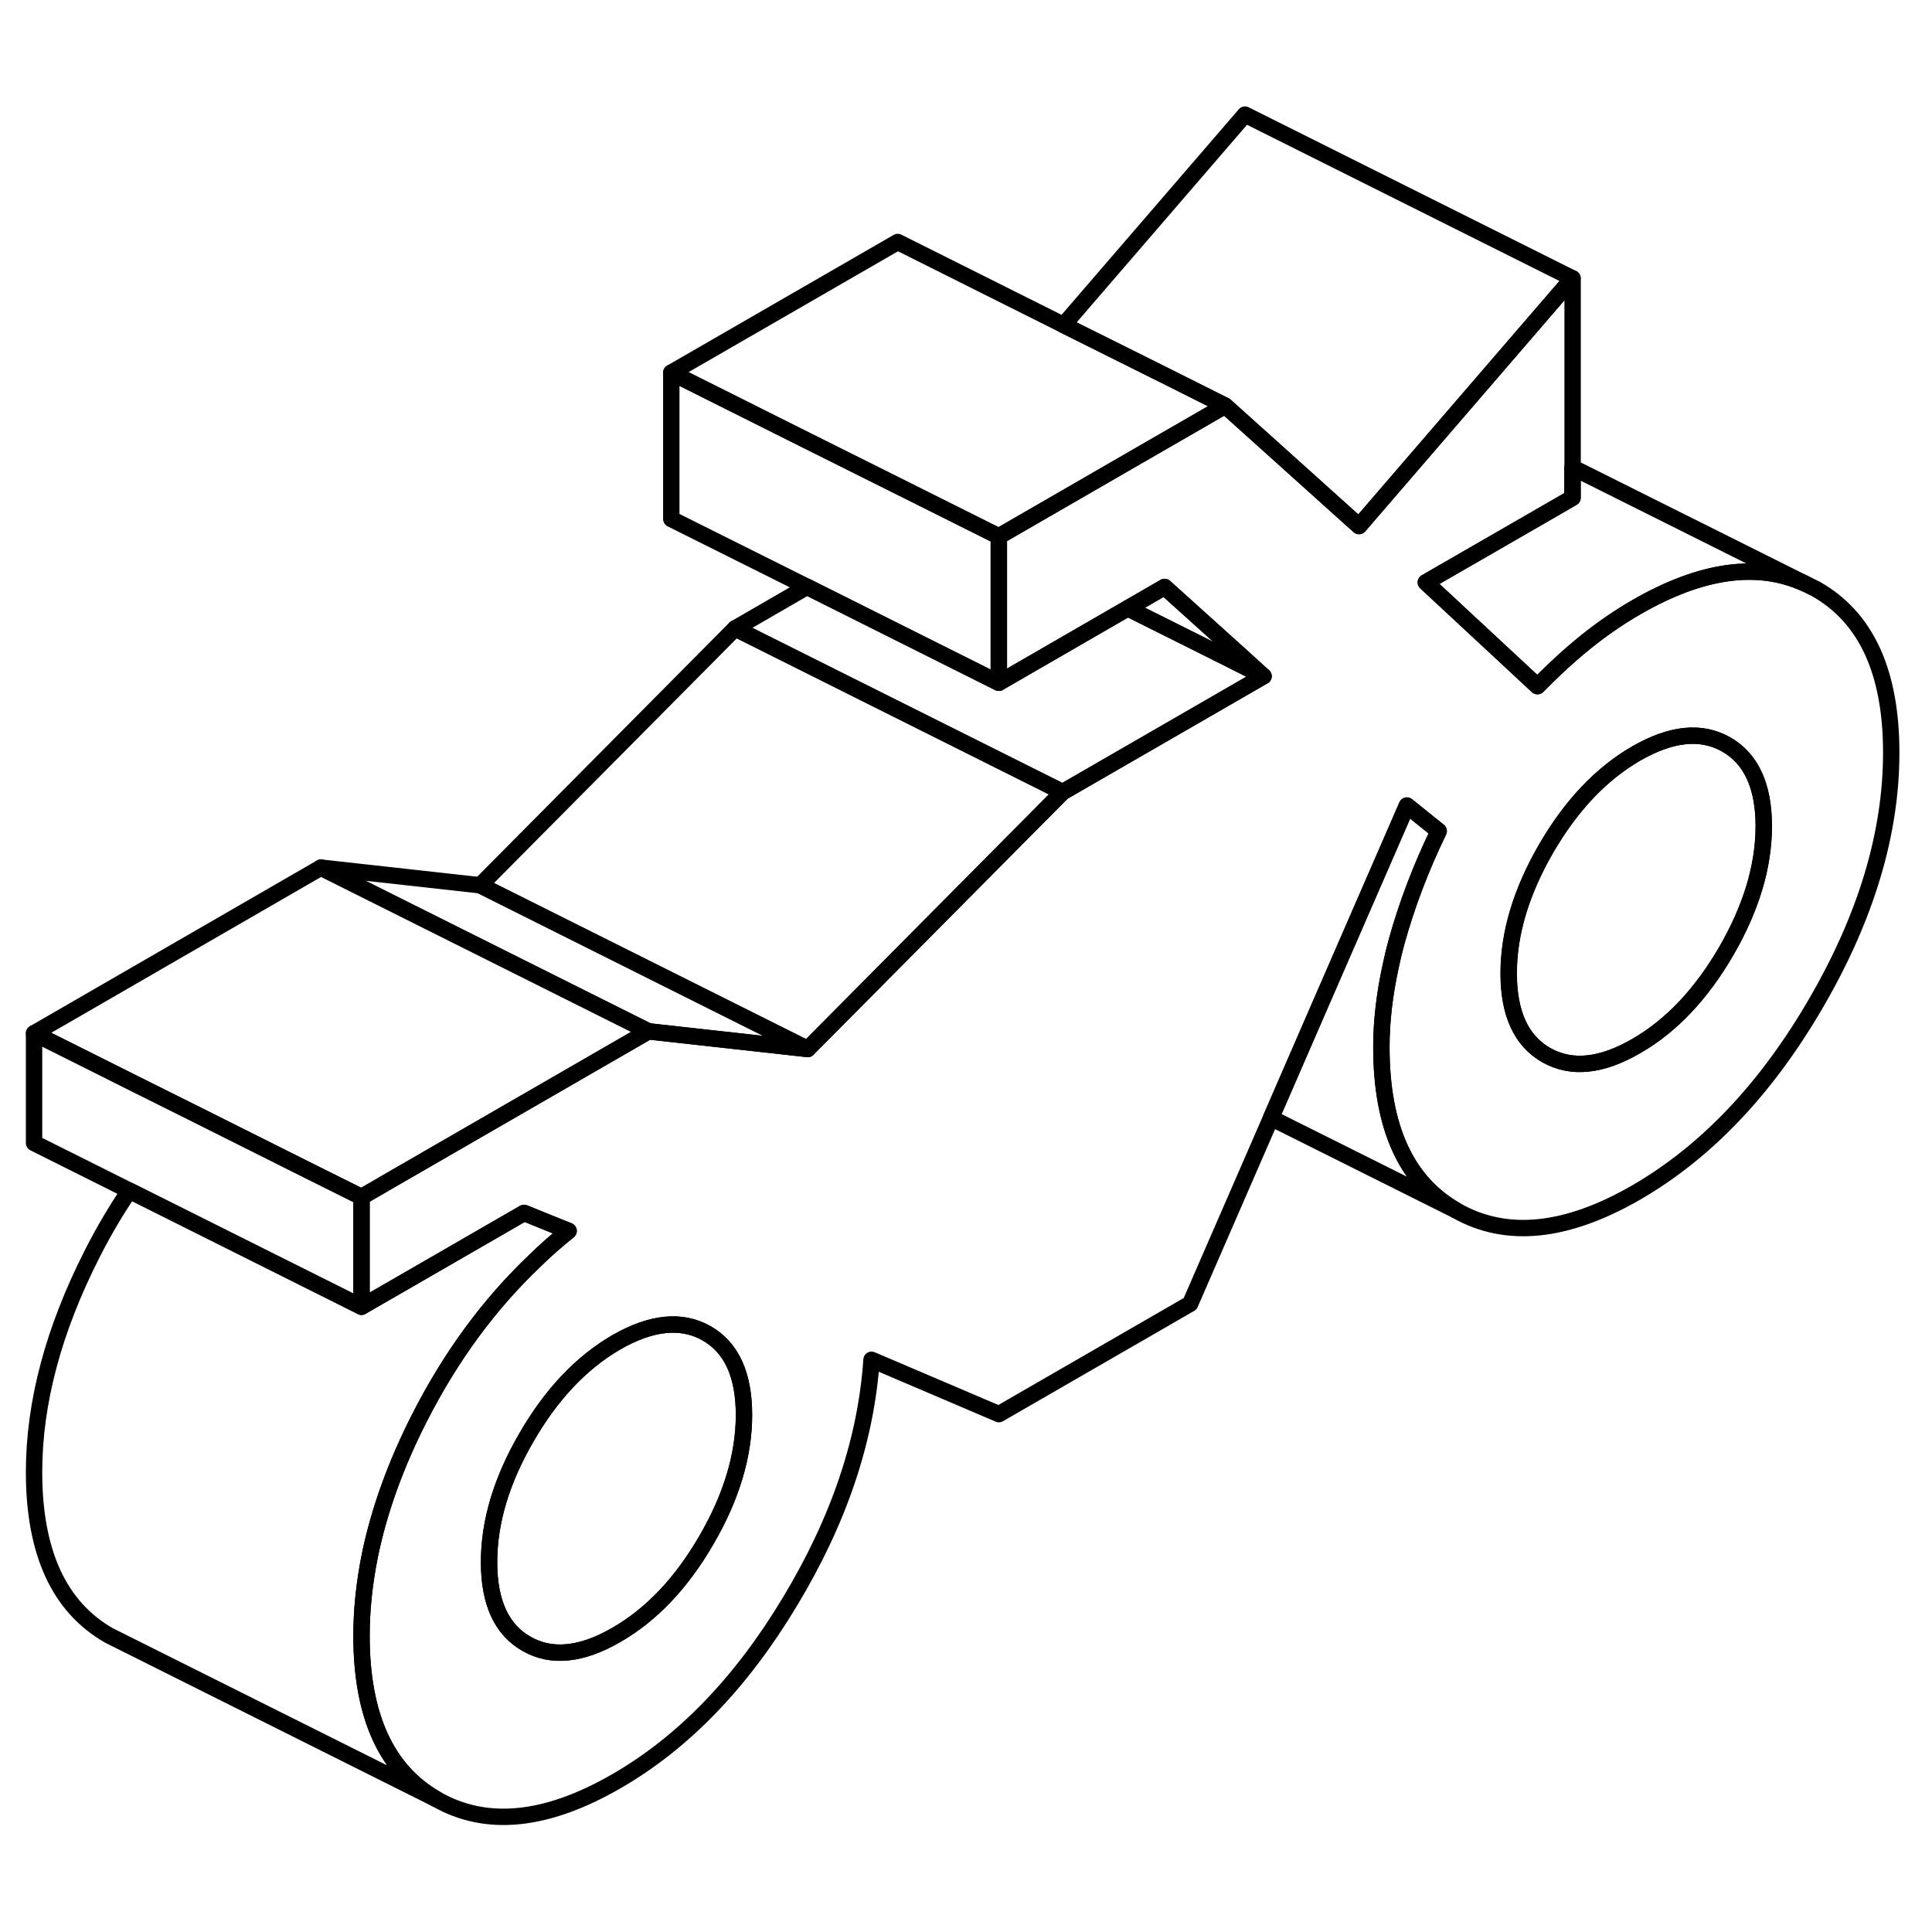 <svg width="24" height="24" viewBox="0 0 118 108" fill="none" xmlns="http://www.w3.org/2000/svg" stroke-width="1px" stroke-linecap="round" stroke-linejoin="round">
    <path d="M22.58 90.06C22.25 91.71 22.08 93.32 22.08 94.91C22.08 99.82 23.61 103.15 26.66 104.89L7.38 95.25L6.66 94.89C3.61 93.15 2.08 89.82 2.08 84.91C2.08 80.67 3.27 76.22 5.63 71.58C6.32 70.22 7.08 68.93 7.9 67.72L13.64 70.59L22.08 74.81L25.34 72.93L32.01 69.08L33.09 69.52L34.73 70.18C34.02 70.75 33.33 71.35 32.67 72C29.89 74.64 27.54 77.83 25.63 81.58C24.15 84.48 23.14 87.31 22.58 90.05V90.06Z" stroke="currentColor" stroke-linejoin="round"/>
    <path d="M107.72 45.46C107.72 47.92 106.95 50.46 105.43 53.09C103.9 55.72 102.07 57.66 99.93 58.89C97.79 60.13 95.96 60.31 94.43 59.44C92.91 58.57 92.14 56.91 92.14 54.45C92.14 51.99 92.91 49.45 94.43 46.82C95.96 44.19 97.79 42.26 99.93 41.02C102.07 39.79 103.9 39.6 105.43 40.47C106.95 41.34 107.72 43.01 107.72 45.46Z" stroke="currentColor" stroke-linejoin="round"/>
    <path d="M49.33 59.07L39.6 57.99L19.6 47.99L29.33 49.07L49.33 59.07Z" stroke="currentColor" stroke-linejoin="round"/>
    <path d="M22.08 68.11V74.81L13.64 70.59L7.9 67.72L2.08 64.81V58.11L8.29 61.22L11.72 62.93L18.73 66.44L22.08 68.11Z" stroke="currentColor" stroke-linejoin="round"/>
    <path d="M110.94 30.99L110.22 30.63C107.32 29.32 103.89 29.81 99.94 32.09C98.9 32.69 97.88 33.39 96.87 34.2C96.25 34.7 95.63 35.24 95.02 35.82C94.65 36.17 94.28 36.53 93.91 36.91L87.09 30.57L94.86 26.09L96.05 25.4V12L88.99 20.19L83.01 27.13L78.45 23.03L74.83 19.78L69.53 22.84L61.01 27.76V36.7L68.88 32.15L71.13 30.85L75.67 34.94L77.17 36.3L73.66 38.33L65.11 43.26L64.9 43.38L59.62 48.7L49.33 59.07L39.6 57.99L23.94 67.03L22.08 68.11V74.81L25.34 72.93L32.01 69.08L33.09 69.52L34.73 70.18C34.02 70.75 33.33 71.35 32.67 72C29.89 74.64 27.54 77.83 25.63 81.58C24.15 84.48 23.14 87.31 22.58 90.05C22.25 91.71 22.08 93.32 22.08 94.91C22.08 99.82 23.61 103.15 26.66 104.89C29.71 106.63 33.37 106.26 37.65 103.79C41.74 101.43 45.28 97.77 48.26 92.8C51.25 87.84 52.9 82.92 53.23 78.05L61.01 81.37L72.69 74.63L77.63 63.28L80.02 57.78L85.93 44.2L87.87 45.76C86.77 48.03 85.91 50.3 85.29 52.55C85.15 53.06 85.03 53.56 84.93 54.05C84.56 55.76 84.37 57.39 84.37 58.95C84.37 63.86 85.89 67.19 88.94 68.93C91.99 70.67 95.66 70.3 99.94 67.83C104.22 65.35 107.89 61.49 110.94 56.23C113.99 50.97 115.51 45.88 115.51 40.97C115.51 36.06 113.99 32.73 110.94 30.99ZM43.15 89.05C41.63 91.68 39.79 93.62 37.65 94.85C35.51 96.09 33.68 96.27 32.16 95.4C30.63 94.53 29.87 92.87 29.87 90.41C29.87 87.95 30.63 85.41 32.16 82.78C33.68 80.15 35.51 78.22 37.65 76.98C39.79 75.75 41.63 75.57 43.15 76.43C44.68 77.3 45.44 78.97 45.44 81.42C45.44 83.87 44.68 86.42 43.15 89.05ZM105.44 53.09C103.91 55.72 102.08 57.66 99.94 58.89C97.8 60.13 95.97 60.31 94.44 59.44C92.92 58.57 92.15 56.91 92.15 54.45C92.15 51.99 92.92 49.45 94.44 46.82C95.97 44.19 97.8 42.26 99.94 41.02C102.08 39.79 103.91 39.6 105.44 40.47C106.96 41.34 107.73 43.01 107.73 45.46C107.73 47.91 106.96 50.46 105.44 53.09Z" stroke="currentColor" stroke-linejoin="round"/>
    <path d="M45.44 81.42C45.44 83.88 44.68 86.42 43.15 89.05C41.63 91.68 39.79 93.62 37.65 94.85C35.51 96.09 33.68 96.27 32.16 95.4C30.63 94.53 29.87 92.87 29.87 90.41C29.87 87.95 30.63 85.41 32.16 82.78C33.68 80.15 35.51 78.22 37.65 76.98C39.79 75.75 41.63 75.57 43.15 76.43C44.68 77.3 45.44 78.97 45.44 81.42Z" stroke="currentColor" stroke-linejoin="round"/>
    <path d="M61 27.76V36.7L49.29 30.84L41 26.7V17.76L49.29 21.91L56.02 25.27L61 27.76Z" stroke="currentColor" stroke-linejoin="round"/>
    <path d="M77.17 36.3L75.36 35.39L68.88 32.15L71.13 30.85L75.67 34.94L77.17 36.3Z" stroke="currentColor" stroke-linejoin="round"/>
    <path d="M77.17 36.3L73.65 38.33L65.11 43.26L64.9 43.38L62.46 42.16L44.9 33.38L49.29 30.84L61 36.7L68.88 32.15L75.36 35.39L77.17 36.3Z" stroke="currentColor" stroke-linejoin="round"/>
    <path d="M74.83 19.78L69.52 22.84L61 27.76L56.02 25.27L49.29 21.91L41 17.76L54.83 9.78L64.96 14.85L71.42 18.07L74.83 19.78Z" stroke="currentColor" stroke-linejoin="round"/>
    <path d="M96.04 12L88.98 20.19L83 27.13L78.44 23.03L74.83 19.78L71.42 18.07L64.96 14.85L76.04 2L96.04 12Z" stroke="currentColor" stroke-linejoin="round"/>
    <path d="M64.9 43.38L59.62 48.7L49.33 59.07L29.33 49.07L44.9 33.38L62.46 42.16L64.9 43.38Z" stroke="currentColor" stroke-linejoin="round"/>
    <path d="M39.6 57.99L23.94 67.03L22.08 68.11L18.73 66.44L11.72 62.93L8.29 61.22L2.08 58.11L19.6 47.99L39.6 57.99Z" stroke="currentColor" stroke-linejoin="round"/>
    <path d="M88.94 68.93L77.63 63.28L80.02 57.78L85.93 44.2L87.87 45.76C86.77 48.03 85.91 50.3 85.29 52.55C85.15 53.06 85.03 53.56 84.93 54.05C84.56 55.76 84.37 57.39 84.37 58.95C84.37 63.86 85.89 67.19 88.94 68.93Z" stroke="currentColor" stroke-linejoin="round"/>
    <path d="M110.21 30.63C107.31 29.32 103.88 29.81 99.93 32.09C98.89 32.69 97.87 33.39 96.86 34.2C96.24 34.7 95.62 35.24 95.01 35.82C94.64 36.17 94.27 36.53 93.9 36.91L87.08 30.57L94.85 26.09L96.04 25.4V23.55L110.21 30.63Z" stroke="currentColor" stroke-linejoin="round"/>
</svg>